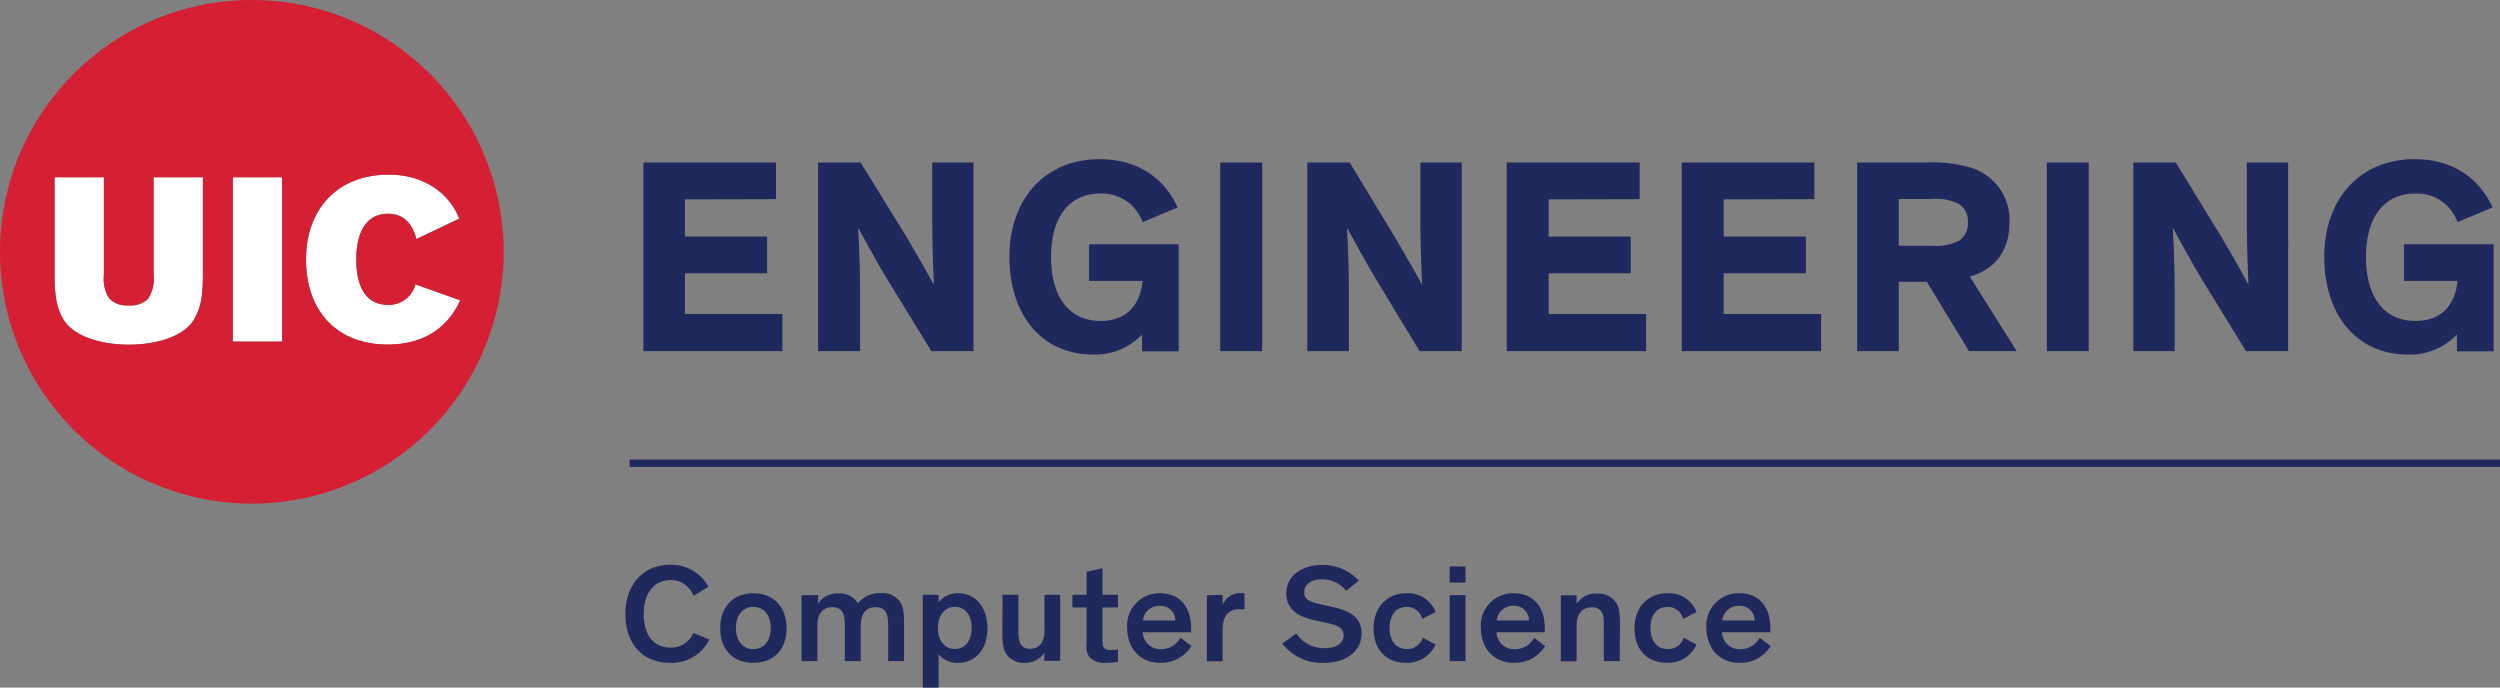 <svg xmlns="http://www.w3.org/2000/svg" viewBox="0 0 340.82 93.74"><rect x="0" y="0" width="340.82" height="93.74" fill="#808080" stroke="none"/><defs><style>.cls-1{fill:#fff;}.cls-2{fill:#d41f34;}.cls-3{fill:#20295e;}.cls-4{fill:none;stroke:#20295e;stroke-miterlimit:10;}</style></defs><g id="Layer_1" data-name="Layer 1"><rect class="cls-1" x="31.75" y="24.17" width="6.72" height="22.39"/><path class="cls-1" d="M30.41,46.73a4.78,4.78,0,0,1-.75,3.17,3.27,3.27,0,0,1-2.63.92,3.26,3.26,0,0,1-2.64-.92,4.78,4.78,0,0,1-.76-3.17V33.36H16.91V46.6c0,3.13.33,4.64,1.22,6.16,1.49,2.47,5.44,3.42,8.9,3.42s7.4-1,8.88-3.42c.89-1.52,1.22-3,1.22-6.16V33.36H30.41Z" transform="translate(-9.47 -9.19)"/><path class="cls-1" d="M62.35,50.72c-2.86,0-4.31-2.31-4.31-6.16s1.45-6.25,4.31-6.25c2.11,0,3.33,1.28,3.89,3.45L72.07,39C71,36,67.79,33,62.45,33c-7,0-11.26,4.71-11.26,11.59s4.05,11.59,11.13,11.59c5.1,0,8.3-2.47,9.88-6.06l-6.09-2.17A3.73,3.73,0,0,1,62.35,50.72Z" transform="translate(-9.47 -9.19)"/><path class="cls-2" d="M43.8,9.19A34.33,34.33,0,1,0,78.13,43.52,34.33,34.33,0,0,0,43.8,9.19ZM24.39,49.9a3.26,3.26,0,0,0,2.64.92,3.27,3.27,0,0,0,2.63-.92,4.78,4.78,0,0,0,.75-3.17V33.36h6.72V46.6c0,3.13-.33,4.64-1.22,6.16-1.48,2.47-5.43,3.42-8.88,3.42s-7.41-1-8.9-3.42c-.89-1.52-1.22-3-1.22-6.16V33.36h6.72V46.73A4.78,4.78,0,0,0,24.39,49.9Zm16.82,5.86V33.36h6.72v22.4Zm21.11.39c-7.08,0-11.13-4.74-11.13-11.59S55.47,33,62.45,33c5.34,0,8.5,3.06,9.62,6l-5.83,2.8c-.56-2.17-1.78-3.45-3.89-3.45-2.86,0-4.31,2.37-4.31,6.25s1.45,6.16,4.31,6.16a3.73,3.73,0,0,0,3.76-2.8l6.09,2.17C70.62,53.68,67.42,56.15,62.32,56.15Z" transform="translate(-9.47 -9.19)"/><path class="cls-3" d="M102.85,36.37v5.07h11.2v5h-11.2V52h13.28v5.06H97.18V31.34h18.08v5Z" transform="translate(-9.47 -9.19)"/><path class="cls-3" d="M133,41.4c2,3.37,3.78,6.59,3.78,6.59h0s-.22-5.07-.22-8.06V31.34h5.63V57.06h-5.75l-6.09-9.91c-1.44-2.38-3.89-6.92-3.89-6.92h0s.26,4.28.26,8.4v8.43H121V31.34h5.79Z" transform="translate(-9.47 -9.19)"/><path class="cls-3" d="M159.38,30.89c5.71,0,9.08,3.1,10.63,6.58l-4.77,2a5.86,5.86,0,0,0-5.79-3.89c-4.23,0-6.69,3.25-6.69,8.62s2.38,8.74,6.73,8.74c3.75,0,5.45-2.38,5.75-5.45h-7.3v-5h12.22v14.6h-5V54.79a8.79,8.79,0,0,1-6.7,2.73c-7,0-11.38-5.45-11.38-13.32S151.93,30.89,159.38,30.89Z" transform="translate(-9.47 -9.19)"/><path class="cls-3" d="M181.54,57.06h-5.72V31.34h5.72Z" transform="translate(-9.47 -9.19)"/><path class="cls-3" d="M199.56,41.4c2,3.37,3.78,6.59,3.78,6.59h0s-.23-5.07-.23-8.06V31.34h5.64V57.06H203L197,47.15c-1.44-2.38-3.9-6.92-3.9-6.92h0s.26,4.28.26,8.4v8.43h-5.67V31.34h5.78Z" transform="translate(-9.47 -9.19)"/><path class="cls-3" d="M220.6,36.37v5.07h11.19v5H220.6V52h13.28v5.06h-19V31.34H233v5Z" transform="translate(-9.47 -9.19)"/><path class="cls-3" d="M244.46,36.37v5.07h11.2v5h-11.2V52h13.28v5.06h-19V31.34h18.08v5Z" transform="translate(-9.47 -9.19)"/><path class="cls-3" d="M268.33,47.61v9.45h-5.68V31.34h9.65a17.22,17.22,0,0,1,6.12.8,7.44,7.44,0,0,1,5,7.37c0,3.94-2.08,6.47-5.41,7.38l6.39,10.17H277.9l-5.75-9.45Zm0-4.92h4.5a7,7,0,0,0,3.7-.68,2.75,2.75,0,0,0,1.21-2.5A2.73,2.73,0,0,0,276.53,37a6.87,6.87,0,0,0-3.7-.68h-4.5Z" transform="translate(-9.47 -9.19)"/><path class="cls-3" d="M294.22,57.06h-5.71V31.34h5.71Z" transform="translate(-9.47 -9.19)"/><path class="cls-3" d="M312.25,41.4C314.29,44.77,316,48,316,48h0s-.23-5.07-.23-8.06V31.34h5.64V57.06h-5.75l-6.09-9.91c-1.44-2.38-3.89-6.92-3.89-6.92h0s.26,4.28.26,8.4v8.43H300.3V31.34h5.79Z" transform="translate(-9.47 -9.19)"/><path class="cls-3" d="M338.64,30.89c5.71,0,9.08,3.1,10.63,6.58l-4.77,2a5.86,5.86,0,0,0-5.79-3.89c-4.23,0-6.69,3.25-6.69,8.62s2.38,8.74,6.73,8.74c3.75,0,5.45-2.38,5.75-5.45h-7.3v-5h12.22v14.6h-5V54.79a8.79,8.79,0,0,1-6.7,2.73c-7,0-11.39-5.45-11.39-13.32S331.19,30.89,338.64,30.89Z" transform="translate(-9.47 -9.19)"/><path class="cls-3" d="M106.17,96.36a5.65,5.65,0,0,1-5.28,3.19c-4,0-6.16-2.75-6.16-6.68s2.37-6.69,6.16-6.69a5.7,5.7,0,0,1,5.14,3l-2,1.24a3.32,3.32,0,0,0-3.15-2.15c-2.28,0-3.65,1.82-3.65,4.64s1.33,4.57,3.65,4.57a3.29,3.29,0,0,0,3.11-2Z" transform="translate(-9.47 -9.19)"/><path class="cls-3" d="M112.17,90.07c2.76,0,4.53,1.86,4.53,4.77s-1.75,4.71-4.53,4.71-4.52-1.82-4.52-4.71S109.42,90.07,112.17,90.07Zm0,7.62c1.39,0,2.38-1.1,2.38-2.89s-1-2.88-2.38-2.88S109.8,93,109.8,94.8,110.79,97.69,112.17,97.69Z" transform="translate(-9.47 -9.19)"/><path class="cls-3" d="M126.43,91.46a3.76,3.76,0,0,1,3.1-1.41,3,3,0,0,1,2.39.88c.57.64.8,1.27.8,3.26v5.13h-2.17V94.75c0-1.64-.11-2.78-1.74-2.78-1.35,0-2,1-2,2.51v4.84h-2.17V94.75c0-1.64-.11-2.78-1.74-2.78-1.33,0-2,1-2,2.51v4.84h-2.17v-9H121v1.16a3.14,3.14,0,0,1,2.83-1.39,2.9,2.9,0,0,1,2.24.88A3.22,3.22,0,0,1,126.43,91.46Z" transform="translate(-9.47 -9.19)"/><path class="cls-3" d="M137.43,98.37v4.56h-2.16V90.28h2.16v1a3.41,3.41,0,0,1,2.66-1.22c2.45,0,4,2,4,4.79s-1.6,4.71-4,4.71A3.26,3.26,0,0,1,137.43,98.37Zm2.21-.7c1.38,0,2.29-1.08,2.29-2.87s-.91-2.88-2.29-2.88-2.3,1.14-2.3,2.88S138.27,97.67,139.64,97.67Z" transform="translate(-9.47 -9.19)"/><path class="cls-3" d="M146.14,90.28h2.17v4.81a4.57,4.57,0,0,0,.22,1.75,1.37,1.37,0,0,0,1.39.79c1.35,0,1.94-1,1.94-2.5V90.28H154v9h-2.16V98.17a3.06,3.06,0,0,1-2.7,1.38,2.88,2.88,0,0,1-2.22-.87c-.57-.65-.8-1.28-.8-3.27Z" transform="translate(-9.47 -9.19)"/><path class="cls-3" d="M161.88,99.4a7.9,7.9,0,0,1-1.62.15,2.9,2.9,0,0,1-2.28-.78A2.64,2.64,0,0,1,157.6,97V92h-1.93V90.28h1.93V87.13l2.17-.48v3.63h2.11V92h-2.11v4.62c0,.51.07.76.25.93a1.27,1.27,0,0,0,.91.25,5.71,5.71,0,0,0,.95-.08Z" transform="translate(-9.47 -9.19)"/><path class="cls-3" d="M171.89,97.27a4.84,4.84,0,0,1-4.26,2.28c-2.68,0-4.5-1.9-4.5-4.82a4.38,4.38,0,0,1,4.44-4.66c2.89,0,4.28,2,4.28,4.77,0,.15,0,.4,0,.55h-6.59a2.39,2.39,0,0,0,2.5,2.3,3,3,0,0,0,2.64-1.56Zm-6.6-3.49h4.41a2,2,0,0,0-2.13-2A2.21,2.21,0,0,0,165.29,93.78Z" transform="translate(-9.47 -9.19)"/><path class="cls-3" d="M176.15,90.28v1.33a2.67,2.67,0,0,1,2.64-1.56l.34,0v2.21c-.21,0-.42,0-.6,0a2,2,0,0,0-2.13,1.23,5,5,0,0,0-.25,1.79v4.06H174v-9Z" transform="translate(-9.47 -9.19)"/><path class="cls-3" d="M193,89.73a4.27,4.27,0,0,0-3.34-1.56c-1.5,0-2.38.74-2.38,1.73s.63,1.31,2.09,1.64l1.56.34c2.41.55,4.16,1.33,4.16,3.68s-2,4-5.19,4a6.81,6.81,0,0,1-5.62-2.64l1.9-1.37a4.57,4.57,0,0,0,3.84,2c1.73,0,2.62-.72,2.62-1.75s-.89-1.38-2.2-1.67l-1.73-.38c-2.11-.46-3.88-1.35-3.88-3.7s2.15-3.84,4.88-3.84a6.6,6.6,0,0,1,5,2.14Z" transform="translate(-9.47 -9.19)"/><path class="cls-3" d="M203.37,93.57a2.15,2.15,0,0,0-2.11-1.64c-1.44,0-2.35,1.07-2.35,2.87s.93,2.87,2.35,2.87a2.18,2.18,0,0,0,2.17-1.54l1.75.93a4.25,4.25,0,0,1-4,2.49c-2.63,0-4.45-1.67-4.45-4.71s2-4.77,4.45-4.77a4,4,0,0,1,4,2.55Z" transform="translate(-9.47 -9.19)"/><path class="cls-3" d="M209.26,88.61H207.1v-2.2h2.16Zm0,10.71H207.1v-9h2.16Z" transform="translate(-9.47 -9.19)"/><path class="cls-3" d="M220.11,97.27a4.84,4.84,0,0,1-4.26,2.28c-2.68,0-4.5-1.9-4.5-4.82a4.38,4.38,0,0,1,4.44-4.66c2.89,0,4.28,2,4.28,4.77,0,.15,0,.4,0,.55h-6.59a2.39,2.39,0,0,0,2.51,2.3,3,3,0,0,0,2.64-1.56Zm-6.59-3.49h4.4a2,2,0,0,0-2.13-2A2.19,2.19,0,0,0,213.52,93.78Z" transform="translate(-9.47 -9.19)"/><path class="cls-3" d="M230.28,99.32h-2.17V94.75A6.65,6.65,0,0,0,228,93a1.44,1.44,0,0,0-1.59-1c-1.35,0-2,1-2,2.51v4.84h-2.16v-9h2.16v1.16a3.07,3.07,0,0,1,2.81-1.39,2.9,2.9,0,0,1,2.49,1.12c.42.59.61,1.28.61,3Z" transform="translate(-9.47 -9.19)"/><path class="cls-3" d="M238.93,93.57a2.14,2.14,0,0,0-2.11-1.64c-1.44,0-2.35,1.07-2.35,2.87s.93,2.87,2.35,2.87A2.18,2.18,0,0,0,239,96.13l1.75.93a4.24,4.24,0,0,1-4,2.49c-2.62,0-4.45-1.67-4.45-4.71s2-4.77,4.45-4.77a4,4,0,0,1,4,2.55Z" transform="translate(-9.47 -9.19)"/><path class="cls-3" d="M250.86,97.27a4.82,4.82,0,0,1-4.25,2.28c-2.68,0-4.51-1.9-4.51-4.82a4.38,4.38,0,0,1,4.45-4.66c2.89,0,4.27,2,4.27,4.77,0,.15,0,.4,0,.55h-6.6a2.4,2.4,0,0,0,2.51,2.3,3,3,0,0,0,2.64-1.56Zm-6.59-3.49h4.41a2,2,0,0,0-2.13-2A2.21,2.21,0,0,0,244.27,93.78Z" transform="translate(-9.47 -9.19)"/><line class="cls-4" x1="85.83" y1="63.15" x2="340.82" y2="63.15"/></g></svg>